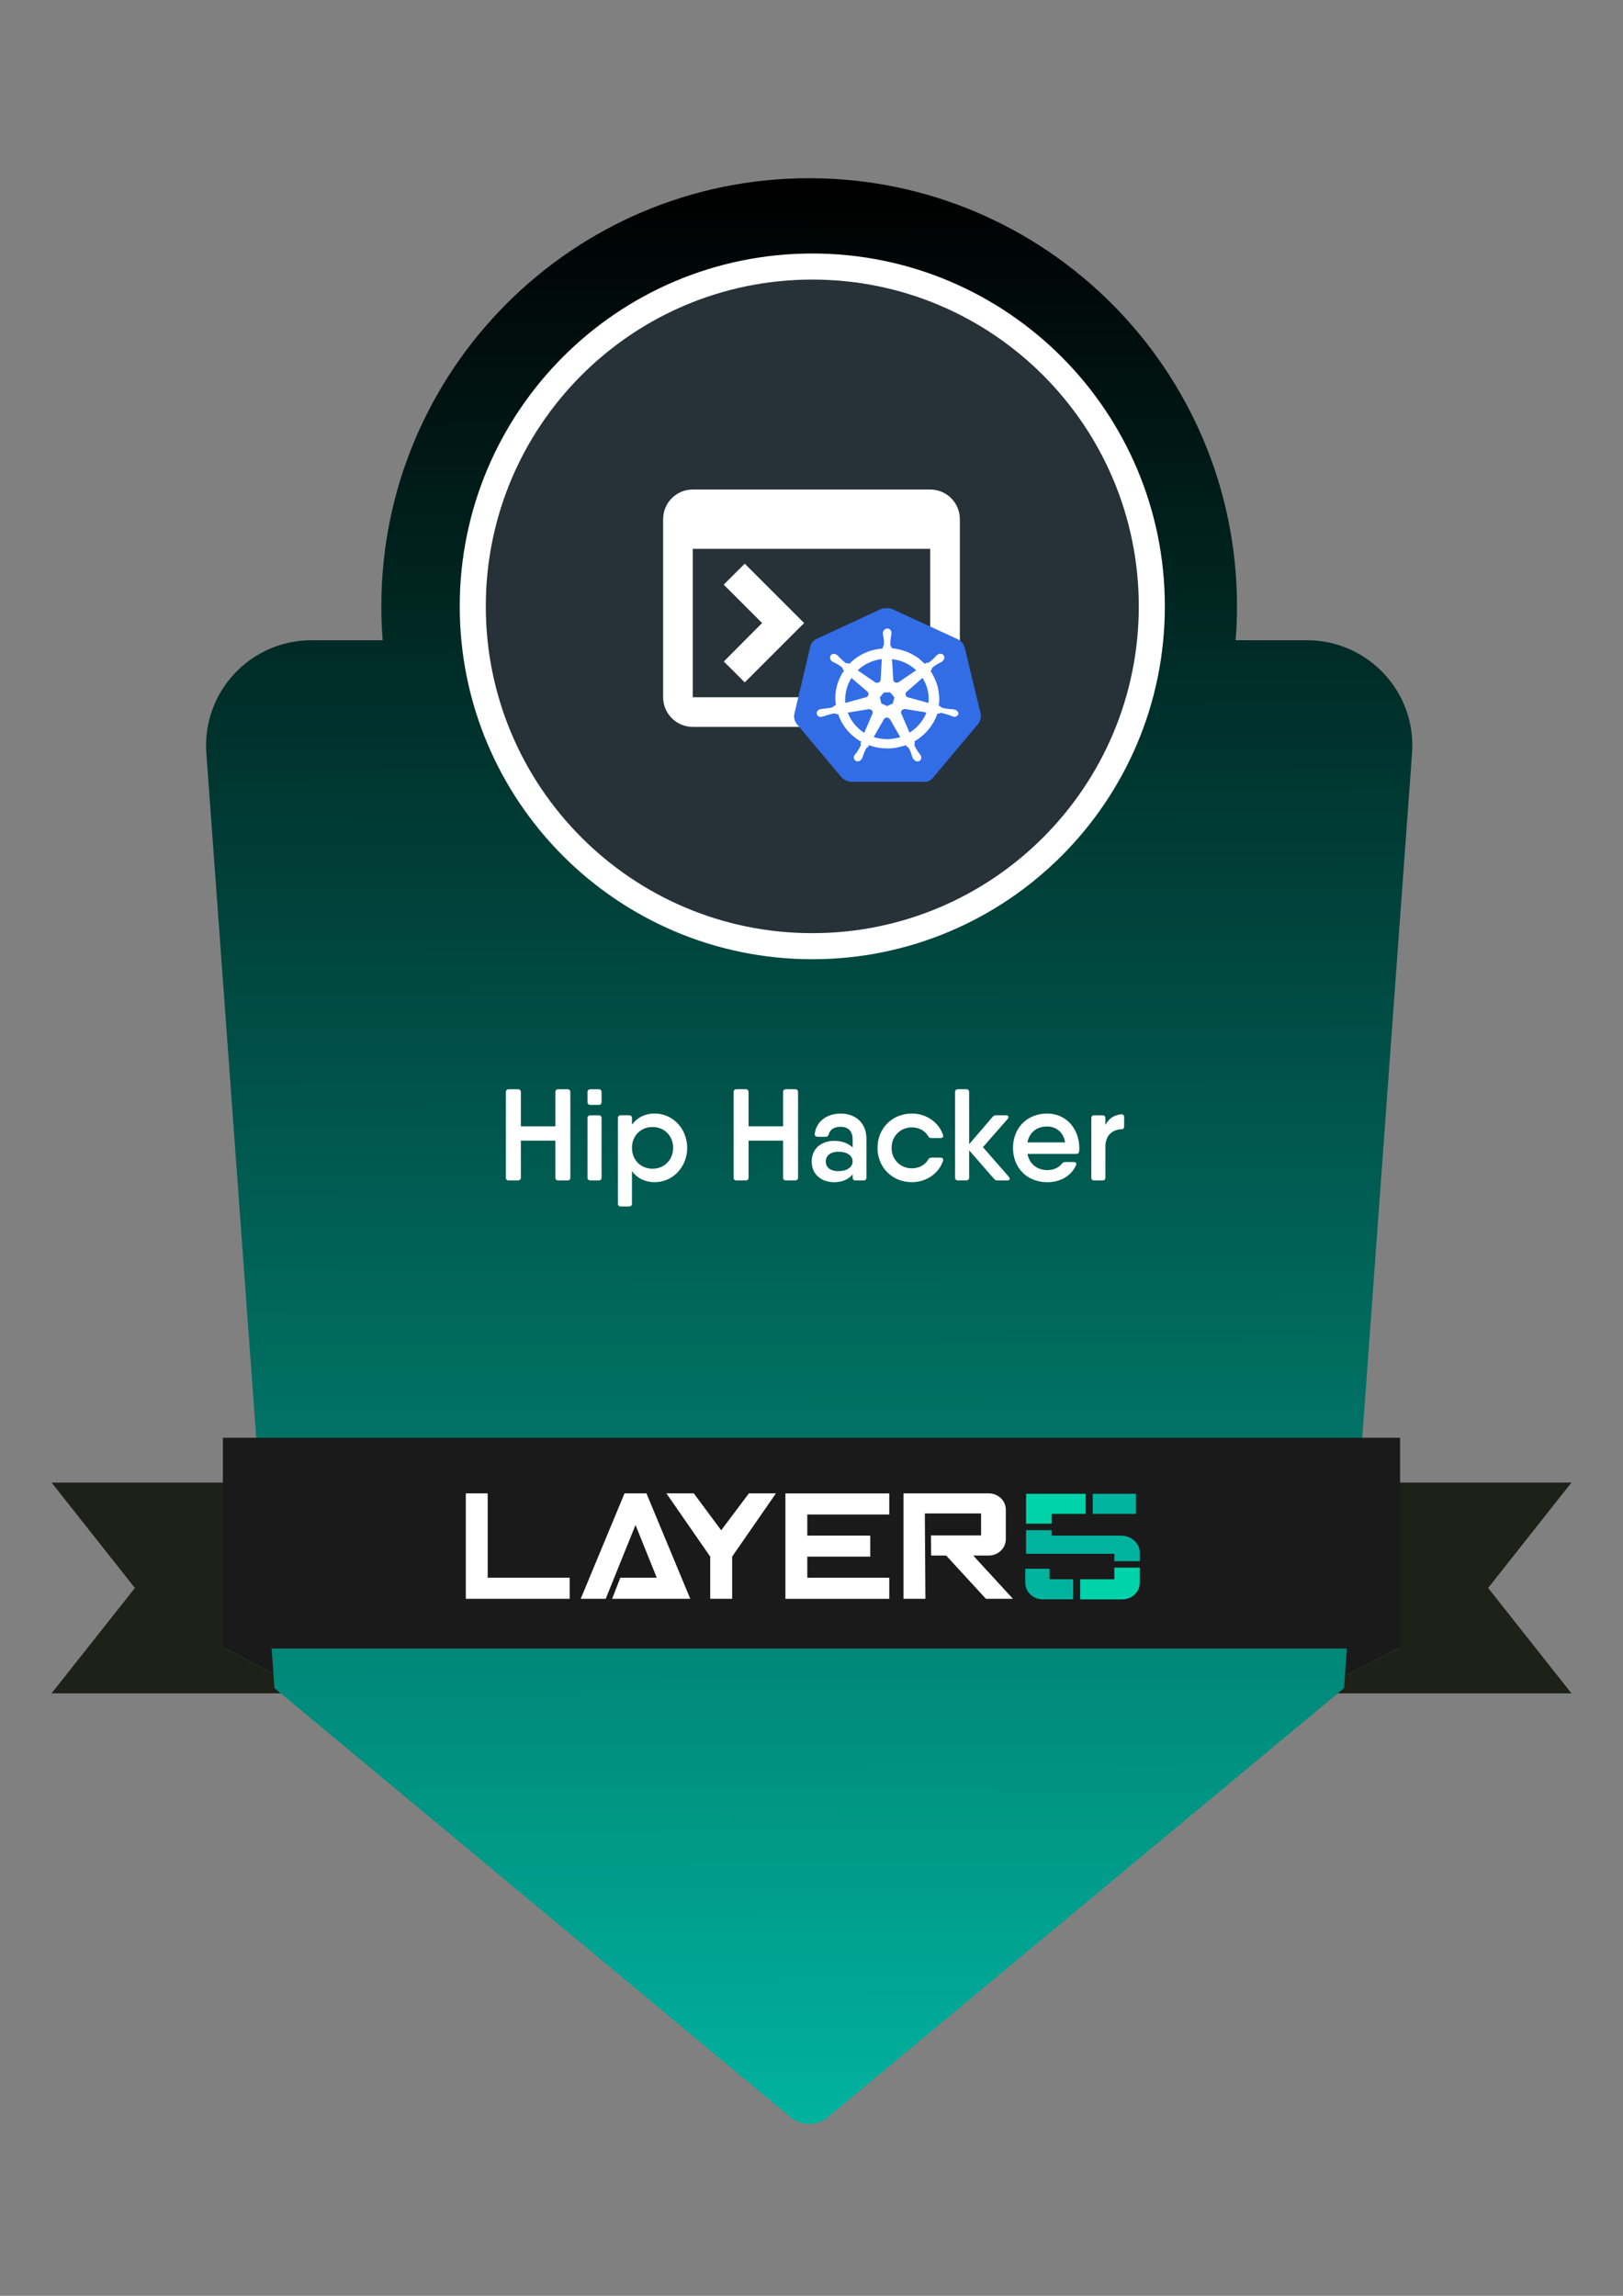 <?xml version="1.0" encoding="UTF-8"?>
<svg id="Layer_1" data-name="Layer 1" xmlns="http://www.w3.org/2000/svg" xmlns:xlink="http://www.w3.org/1999/xlink" viewBox="0 0 595.28 841.89">
  <rect x="0" y="0" width="595.28" height="841.89" fill="#808080" stroke="none"/>
  <defs>
    <style>
      .cls-1 {
        fill: #00b39f;
      }

      .cls-2 {
        fill: #fff;
      }

      .cls-3 {
        clip-path: url(#clippath-2);
      }

      .cls-4 {
        clip-path: url(#clippath-1);
      }

      .cls-5 {
        fill: #00d3a9;
      }

      .cls-6 {
        fill: #326de6;
      }

      .cls-7 {
        clip-path: url(#clippath);
      }

      .cls-8 {
        fill: #a20e30;
      }

      .cls-9 {
        fill: #1e2117;
      }

      .cls-10 {
        fill: none;
      }

      .cls-11 {
        fill: #1a1a1a;
      }

      .cls-12 {
        fill: url(#linear-gradient);
      }

      .cls-13 {
        fill: #263238;
        stroke: #fff;
        stroke-width: 9.56px;
      }
    </style>
    <clipPath id="clippath">
      <rect class="cls-10" x="18.91" y="65.35" width="557.46" height="713.56"/>
    </clipPath>
    <linearGradient id="linear-gradient" x1="297.88" y1="781.15" x2="296.35" y2="68.81" gradientUnits="userSpaceOnUse">
      <stop offset="0" stop-color="#00b39f"/>
      <stop offset="1" stop-color="#000"/>
    </linearGradient>
    <clipPath id="clippath-1">
      <rect class="cls-10" x="232.33" y="157.73" width="130.61" height="130.61"/>
    </clipPath>
    <clipPath id="clippath-2">
      <rect class="cls-10" x="291.27" y="223.03" width="68.49" height="63.71"/>
    </clipPath>
  </defs>
  <g id="Hip_Hacker" data-name="Hip Hacker">
    <g class="cls-7">
      <g>
        <path class="cls-11" d="m480.86,604.11v16.88l32.66-16.88h-32.66Z"/>
        <path class="cls-11" d="m114.42,620.99v-16.88h-32.66l32.66,16.88Z"/>
        <path class="cls-9" d="m576.37,543.68H18.91l30.56,38.64-30.56,38.64h95.51l-32.66-16.85h32.66v-19.02h366.44v19.02h32.66l-32.66,16.85h95.51l-30.56-38.64,30.56-38.64Z"/>
        <path class="cls-12" d="m517.9,276.32l-24.94,342.73-189.33,157.36c-3.92,3.31-9.75,3.31-13.67,0l-189.29-157.36-24.98-342.73c-1.69-22.43,16.06-41.54,38.57-41.54h26.1c-.33-4.11-.5-8.25-.5-12.42,0-86.71,70.28-157.01,156.92-157.01s156.92,70.3,156.92,157.01c0,4.17-.17,8.31-.5,12.42h26.14c22.51,0,40.26,19.11,38.57,41.54Z"/>
        <path class="cls-13" d="m297.93,346.98c68.78,0,124.53-55.81,124.53-124.62s-55.75-124.62-124.53-124.62-124.53,55.81-124.53,124.62,55.75,124.62,124.53,124.62Z"/>
        <g class="cls-4">
          <g>
            <path class="cls-2" d="m341.17,179.51h-87.07c-6.04,0-10.88,4.87-10.88,10.86v65.3c0,5.99,4.84,10.89,10.88,10.89h87.07c5.99,0,10.88-4.91,10.88-10.89v-65.3c0-5.99-4.84-10.86-10.88-10.86Zm0,76.17h-87.07v-54.41h87.07v54.41Zm-10.88-5.45h-32.65v-10.86h32.65v10.86Zm-57.14,0l-7.67-7.65,14.04-14.11-14.09-14.08,7.73-7.68,21.77,21.76-21.77,21.76Z"/>
            <g class="cls-3">
              <g>
                <path class="cls-6" d="m353.76,237.2c-.39-1.21-1.33-2.2-2.51-2.8l-23.88-10.99c-.63-.32-1.33-.38-1.96-.38s-1.33,0-1.96.16l-23.89,11.09c-1.18.51-2.03,1.5-2.35,2.77l-5.87,24.81c-.23,1.27.08,2.55.86,3.6l16.53,19.69c.94.89,2.27,1.5,3.6,1.56h26.31c1.41.16,2.74-.45,3.6-1.56l16.53-19.69c.79-1.05,1.1-2.33.94-3.6l-5.95-24.66Z"/>
                <path class="cls-2" d="m350.12,260.27c-.08,0-.16,0-.16-.06s-.16-.06-.31-.06c-.31-.1-.62-.1-.94-.1-.16,0-.31,0-.47-.06h-.08c-.87-.06-1.8-.22-2.67-.45-.23-.1-.47-.32-.54-.54l-.62-.13c.31-2.2.16-4.46-.31-6.66-.55-2.17-1.49-4.3-2.74-6.18l.47-.45v-.06c0-.22.08-.54.23-.67.7-.61,1.41-1.08,2.19-1.53.16-.06.31-.13.47-.22.31-.16.55-.29.86-.45.08-.06.16-.06.24-.16.08-.06,0-.06,0-.13.7-.54.86-1.43.31-2.13-.24-.29-.7-.51-1.1-.51s-.79.16-1.1.38l-.08.06c-.08.06-.16.16-.24.16-.23.22-.47.45-.62.67-.08.16-.23.22-.31.29-.54.61-1.25,1.21-1.96,1.66-.16.1-.31.16-.47.16-.08,0-.23,0-.31-.06h-.08l-.62.38c-.62-.61-1.33-1.21-1.96-1.82-2.9-2.2-6.5-3.54-10.18-3.92l-.08-.61v.06c-.23-.13-.31-.38-.39-.61,0-.83,0-1.66.16-2.55v-.06c0-.16.08-.32.08-.48.08-.29.08-.57.16-.89v-.48c.08-.73-.55-1.5-1.33-1.56-.47-.1-.94.16-1.33.51-.31.32-.47.7-.47,1.05v.38c0,.32.08.61.16.92.08.13.08.29.08.45v.06c.16.83.16,1.66.16,2.58-.08.22-.16.45-.39.61v.13l-.08.61c-.86.1-1.72.22-2.66.38-3.68.76-7.05,2.64-9.63,5.29l-.47-.32h-.08c-.08,0-.16.1-.31.1s-.31-.1-.47-.16c-.7-.54-1.41-1.15-1.96-1.75-.08-.13-.23-.22-.31-.29-.23-.22-.39-.45-.62-.67-.08-.1-.16-.1-.23-.16l-.08-.06c-.31-.22-.7-.38-1.1-.38-.47,0-.86.16-1.1.51-.47.7-.31,1.59.31,2.13.08,0,.08.06.08.06,0,0,.16.16.23.16.23.13.55.29.86.45.16.06.31.16.47.22.79.45,1.57.89,2.19,1.5.16.16.31.45.23.67v-.06l.47.45c-.08.16-.16.22-.23.38-2.43,3.69-3.44,8.06-2.74,12.36l-.62.16c0,.06-.08.06-.08.06-.08.22-.31.38-.55.54-.86.22-1.72.35-2.66.45-.16,0-.31,0-.47.06-.31,0-.62.1-.94.1-.08,0-.16.06-.31.06q-.08,0-.16.06c-.86.16-1.41.92-1.25,1.75.16.67.86,1.12,1.57,1.05.16,0,.23,0,.39-.1q.08,0,.08-.06c0-.06.23,0,.31,0,.31-.06.62-.22.86-.29.16-.1.31-.16.47-.16h.08c.86-.29,1.64-.54,2.59-.67h.08c.23,0,.47.06.62.22.08,0,.08.06.08.06l.7-.06c1.18,3.47,3.37,6.56,6.42,8.82.7.51,1.33.96,2.11,1.34l-.39.54c0,.06.08.06.08.06.16.22.16.54.08.76-.31.76-.79,1.5-1.25,2.2v.06c-.08.16-.16.22-.31.38-.16.13-.31.45-.55.73-.08.1-.08.16-.16.25,0,0,0,.06-.08.06-.39.76-.08,1.66.62,2.04.16.06.39.13.55.13.62,0,1.18-.35,1.49-.89,0,0,0-.06.08-.06,0-.1.08-.16.16-.22.08-.32.23-.54.31-.86l.16-.45c.23-.83.62-1.56,1.02-2.33.16-.22.39-.38.62-.45q.08,0,.08-.1l.31-.61c2.19.86,4.46,1.21,6.81,1.21,1.41,0,2.82-.13,4.23-.51.86-.16,1.72-.45,2.51-.67l.31.51q.08,0,.08.1c.23.06.47.22.62.45.39.73.79,1.5,1.02,2.33v.06l.16.48c.08.29.16.57.31.83.08.06.08.13.16.22,0,0,0,.06.08.06.31.54.86.92,1.49.92.23,0,.39-.1.62-.16.31-.16.62-.45.7-.83.08-.38.08-.76-.08-1.15,0-.06-.08-.06-.08-.06,0-.06-.08-.16-.15-.22-.16-.32-.31-.54-.55-.76-.08-.16-.16-.22-.31-.38v-.13c-.55-.7-.94-1.43-1.25-2.2-.08-.22-.08-.54.08-.76,0-.06.08-.06.08-.06l-.23-.61c3.99-2.36,7.05-5.96,8.46-10.26l.62.06c.08,0,.08-.06.08-.06.16-.16.39-.22.62-.22h.08c.86.16,1.72.38,2.51.67h.08c.16.1.31.16.47.16.31.16.54.29.86.38.08,0,.16.06.31.06q.08,0,.16.06c.16.1.23.1.39.1.7,0,1.33-.45,1.57-1.05-.07-.83-.7-1.43-1.4-1.59Zm-22.64-2.33l-2.11.99-2.11-.99-.55-2.2,1.49-1.82h2.35l1.49,1.82-.56,2.2Zm12.76-4.91c.39,1.59.47,3.19.31,4.75l-7.44-2.04c-.7-.13-1.1-.83-.94-1.5.08-.22.16-.38.31-.51l5.88-5.13c.86,1.34,1.49,2.87,1.88,4.43Zm-4.23-7.23l-6.42,4.36c-.55.32-1.33.22-1.72-.29-.16-.16-.23-.32-.23-.54l-.47-7.61c3.44.38,6.5,1.82,8.85,4.08Zm-14.17-3.85l1.57-.29-.39,7.52c0,.7-.62,1.21-1.33,1.21-.23,0-.39-.06-.62-.13l-6.5-4.46c2.03-1.88,4.54-3.25,7.28-3.85Zm-9.55,6.66l5.8,4.97c.55.45.62,1.21.16,1.72-.16.22-.31.32-.62.38l-7.6,2.1c-.24-3.15.54-6.4,2.27-9.17Zm-1.33,12.71l7.75-1.27c.62,0,1.25.38,1.33.99.08.22.08.54-.08.76l-2.98,6.94c-2.74-1.75-4.94-4.4-6.03-7.42Zm17.78,9.37c-1.1.22-2.19.38-3.37.38-1.64,0-3.37-.32-4.93-.76l3.84-6.72c.39-.45,1.02-.61,1.57-.29.23.16.39.29.62.51l3.76,6.56c-.48.1-.95.16-1.49.32Zm9.55-6.56c-1.18,1.82-2.82,3.38-4.7,4.52l-3.05-7.07c-.16-.61.16-1.21.7-1.43.23-.1.47-.16.7-.16l7.83,1.27c-.38,1.05-.86,2.04-1.48,2.87Z"/>
              </g>
            </g>
          </g>
        </g>
        <path class="cls-8" d="m114.42,585.09v18.99h366.44v-18.99H114.42Z"/>
        <path class="cls-11" d="m513.52,604.53H81.75v-77.28h431.77v77.28Z"/>
        <path class="cls-2" d="m178.89,547.63h-8.04v38.67h38.09v-7.74h-30.06v-30.93Z"/>
        <path class="cls-2" d="m229.06,547.63l-16.07,38.67h9.17l10.93-27.08,7.79,19.34h-13.36l-3,7.74h28.66l-16.08-38.67h-8.03Z"/>
        <path class="cls-2" d="m264.51,561.17l-10.04-13.54h-10.05l16.07,23.19v15.48h8.04v-15.48l16.07-23.19h-9.92l-10.17,13.54Z"/>
        <path class="cls-2" d="m288.07,553.72v32.59h38.09v-7.74h-30.06v-7.74h23.09v-7.71h-23.09v-7.74h30.06v-7.74h-38.09v6.08Z"/>
        <path class="cls-2" d="m339.22,554.99h20.62v8.06h-18.39l.08,7.39h5.51l14.57,15.86h9.92l-14.57-15.86h5.71c.82,0,1.63-.16,2.39-.48.76-.29,1.45-.73,2.03-1.31.58-.54,1.04-1.21,1.35-1.94.31-.73.47-1.5.47-2.29v-10.8c0-1.59-.66-3.12-1.83-4.24-1.17-1.11-2.76-1.75-4.42-1.75h-31.28v38.67h8.04l-.21-31.31Z"/>
        <path class="cls-1" d="m416.62,547.79h-15.83v7.36h15.83v-7.36Z"/>
        <path class="cls-1" d="m418.06,572.51v-3.03c0-3.5-3.06-6.34-6.86-6.34h-25.51v-2.01h-9.35v8.66h32.37v2.71h9.35Z"/>
        <path class="cls-5" d="m385.69,558.75v-3.6h12.52v-7.36h-21.87v10.96h9.35Z"/>
        <path class="cls-5" d="m408.71,574.87v4.27h-12.52v7.36h15.43c1.67,0,3.29-.61,4.49-1.72,1.2-1.12,1.9-2.64,1.93-4.27v-5.64h-9.33Z"/>
        <path class="cls-1" d="m384.95,575.28v3.85h8.66v7.36h-11.14c-1.67.03-3.29-.61-4.49-1.72-1.2-1.12-1.9-2.64-1.93-4.27v-5.22h8.9Z"/>
        <path class="cls-2" d="m208.09,399.44c.72,0,1.1.38,1.1,1.08v31.31c0,.67-.38,1.05-1.1,1.05h-3.34c-.67,0-1.05-.38-1.05-1.05v-13.54h-12.66v13.54c0,.67-.38,1.05-1.1,1.05h-3.34c-.67,0-1.05-.38-1.05-1.05v-31.31c0-.7.38-1.08,1.05-1.08h3.34c.72,0,1.1.38,1.1,1.08v12.52h12.66v-12.52c0-.7.38-1.08,1.05-1.08h3.34Zm8.49,5.73c-.72,0-1.1-.38-1.1-1.05v-3.6c0-.7.38-1.08,1.1-1.08h3.01c.67,0,1.05.38,1.05,1.08v3.6c0,.67-.38,1.05-1.05,1.05h-3.01Zm0,27.71c-.72,0-1.1-.38-1.1-1.05v-21.76c0-.7.38-1.08,1.1-1.08h3.01c.67,0,1.05.38,1.05,1.08v21.76c0,.67-.38,1.05-1.05,1.05h-3.01Zm23.62-24.53c6.5,0,11.85,5.51,11.85,12.58s-5.35,12.58-11.85,12.58c-3.77,0-6.59-1.56-8.41-4.05v11.91c0,.67-.38,1.05-1.05,1.05h-3.01c-.72,0-1.1-.38-1.1-1.05v-31.31c0-.7.38-1.08,1.1-1.08h3.01c.67,0,1.05.38,1.05,1.08v2.36c1.82-2.48,4.63-4.08,8.41-4.08Zm-.86,20.23c4.3,0,7.55-3.22,7.55-7.65s-3.25-7.65-7.55-7.65-7.55,3.19-7.55,7.65,3.25,7.65,7.55,7.65Zm52.27-29.15c.72,0,1.1.38,1.1,1.08v31.31c0,.67-.38,1.05-1.1,1.05h-3.34c-.67,0-1.05-.38-1.05-1.05v-13.54h-12.66v13.54c0,.67-.38,1.05-1.1,1.05h-3.34c-.67,0-1.05-.38-1.05-1.05v-31.31c0-.7.38-1.08,1.05-1.08h3.34c.72,0,1.1.38,1.1,1.08v12.52h12.66v-12.52c0-.7.38-1.08,1.05-1.08h3.34Zm16.67,8.92c5.3,0,9.51,3.25,9.51,9.24v14.24c0,.67-.38,1.05-1.1,1.05h-2.91c-.67,0-1.05-.38-1.05-1.05v-1.21c-1.48,1.88-3.77,2.9-6.79,2.9-4.3,0-8.22-2.52-8.22-7.58s3.92-7.58,8.22-7.58c3.01,0,5.3.99,6.79,2.42v-2.96c0-3.28-1.91-4.62-4.44-4.62-2.15,0-3.87.96-4.3,2.71-.24.64-.48.96-1.15.96h-2.96c-.67,0-1.1-.38-1.05-1.08.57-4.65,4.54-7.42,9.46-7.42Zm-.72,21.12c3.11,0,5.16-1.47,5.16-3.54,0-2.2-2.05-3.57-5.16-3.57s-4.68,1.53-4.68,3.57,1.48,3.54,4.68,3.54Zm37.41-4.97c.76,0,1.19.48.91,1.24-1.58,4.59-6.12,7.77-11.42,7.77-7.26,0-12.61-5.48-12.61-12.58s5.35-12.58,12.61-12.58c5.3,0,9.79,3.15,11.42,7.8.29.7-.14,1.18-.91,1.18h-3.3c-.57,0-1-.22-1.29-.76-1.15-1.94-3.34-3.15-5.92-3.15-4.2,0-7.45,3.22-7.45,7.52s3.25,7.49,7.45,7.49c2.58,0,4.78-1.18,5.92-3.09.29-.54.67-.83,1.29-.83h3.3Zm25.06,7.07c.62.67.33,1.31-.57,1.31h-3.63c-.57,0-.96-.19-1.29-.64l-9.08-10.42v10c0,.67-.38,1.05-1.05,1.05h-3.01c-.72,0-1.1-.38-1.1-1.05v-31.31c0-.7.38-1.08,1.1-1.08h3.01c.67,0,1.05.38,1.05,1.08v19.08l8.6-10c.33-.41.72-.61,1.29-.61h3.63c.91,0,1.19.61.62,1.34l-9.08,10.35,9.51,10.89Zm14.03-23.22c7.12,0,11.8,5.73,11.8,12.61,0,.45,0,.83-.05,1.21-.05.67-.48.99-1.15.99h-17.82c.81,3.92,3.73,5.93,7.36,5.93,2.29,0,4.16-.96,5.21-2.29.38-.41.72-.67,1.29-.67h3.06c.81,0,1.24.48.91,1.15-1.72,3.89-5.64,6.24-10.51,6.24-7.65,0-12.61-5.42-12.61-12.58s5.02-12.58,12.52-12.58Zm-7.22,10.58h13.81c-.67-4.08-3.58-5.83-6.64-5.83-3.87,0-6.45,2.23-7.17,5.83Zm34.37-10.29c.72-.1,1.1.35,1.1,1.02v3.38c0,.67-.29,1.05-.81,1.05-3.11.1-6.07,1.82-6.07,6.53v11.21c0,.67-.38,1.05-1.1,1.05h-3.01c-.67,0-1.05-.38-1.05-1.05v-21.76c0-.7.38-1.08,1.05-1.08h3.01c.72,0,1.1.38,1.1,1.08v2.48c1.24-2.48,3.34-3.66,5.78-3.92Z"/>
      </g>
    </g>
  </g>
</svg>
